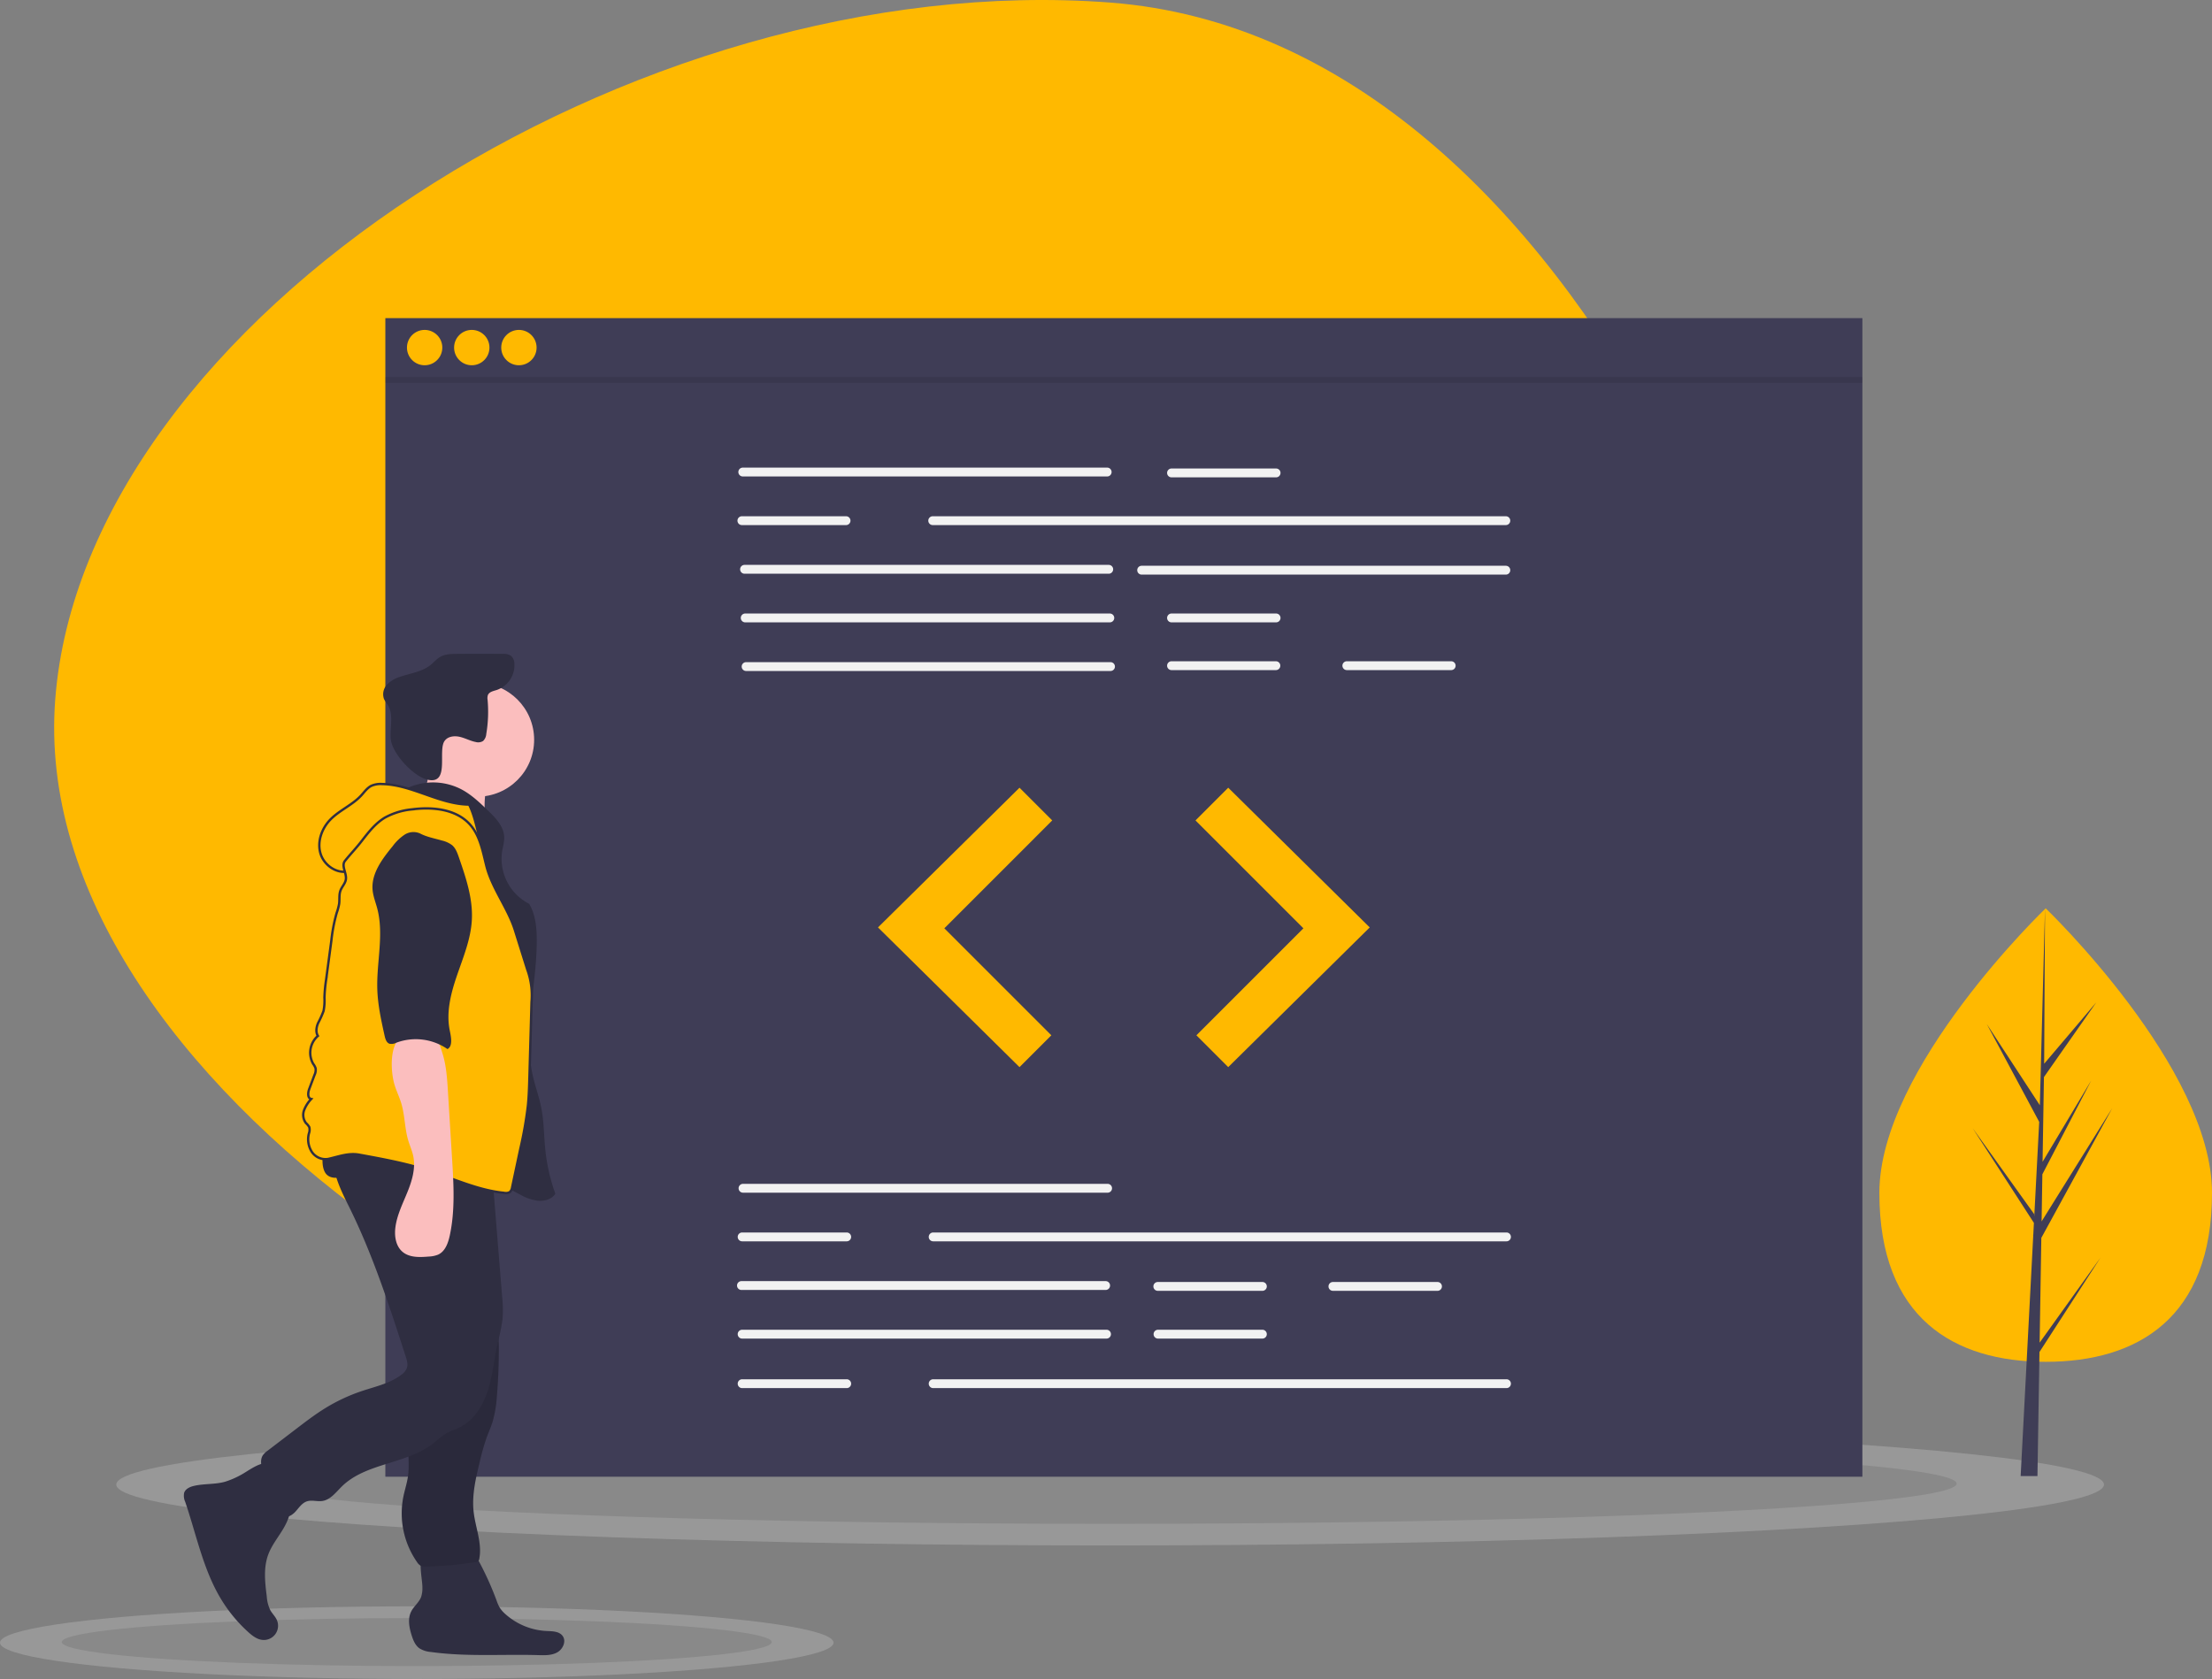 <svg xmlns="http://www.w3.org/2000/svg" width="941.197" height="714.551" viewBox="0 0 941.197 714.551">
  <rect x="0" y="0" width="941.197" height="714.551" fill="#808080" stroke="none"/>
  <defs>
    <style>
      .cls-1, .cls-8 {
        fill: #ffb900;
      }

      .cls-2 {
        fill: #989898;
      }

      .cls-3 {
        opacity: 0.1;
      }

      .cls-4 {
        fill: #3f3d56;
      }

      .cls-5 {
        fill: #f2f2f2;
      }

      .cls-6 {
        fill: #2f2e41;
      }

      .cls-7 {
        fill: #fbbebe;
      }

      .cls-8 {
        stroke: #2f2e41;
      }
    </style>
  </defs>
  <g id="Hero_SVG" data-name="Hero SVG" transform="translate(147.197 2530.956)">
    <g id="background">
      <path id="Path_49" data-name="Path 49" class="cls-1" d="M496.793,654.262C294.212,638.846,52.626,481.879,64.925,320.255S311.2,8.174,513.785,23.591,832.978,341.054,820.678,502.677,699.374,669.678,496.793,654.262Z" transform="translate(-188.629 -2553.456)"/>
    </g>
    <ellipse id="Ellipse_233" data-name="Ellipse 233" class="cls-2" cx="422.881" cy="25.908" rx="422.881" ry="25.908" transform="translate(-97.727 -1925.05)"/>
    <ellipse id="Ellipse_234" data-name="Ellipse 234" class="cls-3" cx="360.201" cy="17.133" rx="360.201" ry="17.133" transform="translate(-35.047 -1916.693)"/>
    <ellipse id="Ellipse_235" data-name="Ellipse 235" class="cls-2" cx="177.337" cy="15.461" rx="177.337" ry="15.461" transform="translate(-147.197 -1847.327)"/>
    <ellipse id="Ellipse_236" data-name="Ellipse 236" class="cls-3" cx="151.052" cy="10.224" rx="151.052" ry="10.224" transform="translate(-120.911 -1842.339)"/>
    <rect id="Rectangle_35" data-name="Rectangle 35" class="cls-4" width="628.471" height="493.082" transform="translate(16.769 -2395.567)"/>
    <path id="Path_50" data-name="Path 50" class="cls-5" d="M569.7,264.389H414.654a1.882,1.882,0,0,1,0-3.763H569.7a1.882,1.882,0,1,1,0,3.763Z" transform="translate(-245.843 -2592.573)"/>
    <path id="Path_51" data-name="Path 51" class="cls-5" d="M755.319,289.155H511.465a1.882,1.882,0,1,1,0-3.763H755.319a1.882,1.882,0,0,1,0,3.763Z" transform="translate(-261.746 -2596.641)"/>
    <path id="Path_52" data-name="Path 52" class="cls-5" d="M570.6,313.921H415.554a1.882,1.882,0,0,1,0-3.763H570.6a1.882,1.882,0,0,1,0,3.763Z" transform="translate(-245.991 -2600.709)"/>
    <path id="Path_53" data-name="Path 53" class="cls-5" d="M772.776,314.371H617.733a1.882,1.882,0,0,1,0-3.763H772.776a1.882,1.882,0,0,1,0,3.763Z" transform="translate(-279.202 -2600.783)"/>
    <path id="Path_54" data-name="Path 54" class="cls-5" d="M571.048,338.687H416a1.882,1.882,0,1,1,0-3.763H571.048a1.882,1.882,0,1,1,0,3.763Z" transform="translate(-246.065 -2604.777)"/>
    <path id="Path_55" data-name="Path 55" class="cls-5" d="M571.5,363.452H416.455a1.882,1.882,0,1,1,0-3.763H571.5a1.882,1.882,0,0,1,0,3.763Z" transform="translate(-246.139 -2608.845)"/>
    <path id="Path_56" data-name="Path 56" class="cls-5" d="M677.448,264.84H633.042a1.882,1.882,0,1,1,0-3.763h44.406a1.882,1.882,0,1,1,0,3.763Z" transform="translate(-281.717 -2592.646)"/>
    <path id="Path_57" data-name="Path 57" class="cls-5" d="M677.448,338.687H633.042a1.882,1.882,0,1,1,0-3.763h44.406a1.882,1.882,0,1,1,0,3.763Z" transform="translate(-281.717 -2604.777)"/>
    <path id="Path_58" data-name="Path 58" class="cls-5" d="M677.448,363H633.042a1.882,1.882,0,1,1,0-3.763h44.406a1.882,1.882,0,0,1,0,3.763Z" transform="translate(-281.717 -2608.771)"/>
    <path id="Path_59" data-name="Path 59" class="cls-5" d="M766.6,363H722.2a1.882,1.882,0,0,1,0-3.763H766.6a1.882,1.882,0,1,1,0,3.763Z" transform="translate(-296.363 -2608.771)"/>
    <path id="Path_60" data-name="Path 60" class="cls-5" d="M458.609,289.155H414.2a1.882,1.882,0,0,1,0-3.763h44.406a1.882,1.882,0,0,1,0,3.763Z" transform="translate(-245.769 -2596.641)"/>
    <path id="Path_61" data-name="Path 61" class="cls-5" d="M569.922,629.121H414.879a1.882,1.882,0,1,1,0-3.763H569.922a1.882,1.882,0,1,1,0,3.763Z" transform="translate(-245.88 -2652.486)"/>
    <path id="Path_62" data-name="Path 62" class="cls-5" d="M569.022,678.652H413.978a1.882,1.882,0,0,1,0-3.763H569.022a1.882,1.882,0,0,1,0,3.763Z" transform="translate(-245.732 -2660.622)"/>
    <path id="Path_63" data-name="Path 63" class="cls-5" d="M569.472,703.418H414.429a1.882,1.882,0,1,1,0-3.763H569.472a1.882,1.882,0,0,1,0,3.763Z" transform="translate(-245.806 -2664.691)"/>
    <path id="Path_64" data-name="Path 64" class="cls-5" d="M670.469,679.1H626.063a1.882,1.882,0,1,1,0-3.763h44.406a1.882,1.882,0,1,1,0,3.763Z" transform="translate(-280.571 -2660.697)"/>
    <path id="Path_65" data-name="Path 65" class="cls-5" d="M670.469,703.418H626.063a1.882,1.882,0,0,1,0-3.763h44.406a1.882,1.882,0,1,1,0,3.763Z" transform="translate(-280.571 -2664.691)"/>
    <path id="Path_66" data-name="Path 66" class="cls-5" d="M759.625,679.1H715.22a1.882,1.882,0,1,1,0-3.763h44.405a1.882,1.882,0,1,1,0,3.763Z" transform="translate(-295.216 -2660.697)"/>
    <path id="Path_67" data-name="Path 67" class="cls-5" d="M755.545,653.887H511.69a1.882,1.882,0,1,1,0-3.763H755.545a1.882,1.882,0,1,1,0,3.763Z" transform="translate(-261.783 -2656.554)"/>
    <path id="Path_68" data-name="Path 68" class="cls-5" d="M458.834,653.887H414.429a1.882,1.882,0,1,1,0-3.763h44.406a1.882,1.882,0,1,1,0,3.763Z" transform="translate(-245.806 -2656.554)"/>
    <path id="Path_69" data-name="Path 69" class="cls-5" d="M755.545,728.634H511.69a1.882,1.882,0,1,1,0-3.763H755.545a1.882,1.882,0,1,1,0,3.763Z" transform="translate(-261.783 -2668.833)"/>
    <path id="Path_70" data-name="Path 70" class="cls-5" d="M458.834,728.634H414.429a1.882,1.882,0,1,1,0-3.763h44.406a1.882,1.882,0,1,1,0,3.763Z" transform="translate(-245.806 -2668.833)"/>
    <g id="leftArrow">
      <path id="Path_71" data-name="Path 71" class="cls-1" d="M507.225,401.13l-60.211,59.458,60.211,59.458L520.772,506.5l-45.534-45.535,45.91-45.911Z" transform="translate(-220.626 -2596.849)"/>
    </g>
    <g id="rightArrow">
      <path id="Path_72" data-name="Path 72" class="cls-1" d="M622.591,401.13,682.8,460.588l-60.211,59.458L609.043,506.5l45.535-45.535-45.911-45.911Z" transform="translate(-247.181 -2596.849)"/>
    </g>
    <circle id="Ellipse_237" data-name="Ellipse 237" class="cls-1" cx="7.522" cy="7.522" r="7.522" transform="translate(25.962 -2390.553)"/>
    <circle id="Ellipse_238" data-name="Ellipse 238" class="cls-1" cx="7.522" cy="7.522" r="7.522" transform="translate(46.019 -2390.553)"/>
    <circle id="Ellipse_239" data-name="Ellipse 239" class="cls-1" cx="7.522" cy="7.522" r="7.522" transform="translate(66.077 -2390.553)"/>
    <rect id="Rectangle_36" data-name="Rectangle 36" class="cls-3" width="628.471" height="2.507" transform="translate(16.769 -2370.495)"/>
    <g id="plant">
      <path id="Path_73" data-name="Path 73" class="cls-1" d="M1135.278,606.152c0,53.3-31.683,71.9-70.767,71.9s-70.767-18.609-70.767-71.9,70.767-121.1,70.767-121.1S1135.278,552.856,1135.278,606.152Z" transform="translate(-341.278 -2629.439)"/>
      <path id="Path_74" data-name="Path 74" class="cls-4" d="M1032.843,647.4l.724-44.6,30.162-55.181L1033.681,595.8l.326-20.056,20.787-39.922-20.7,34.615h0l.586-36.071,22.26-31.784L1034.771,528.7l.366-66.141-2.3,87.559.189-3.612-22.632-34.642,22.269,41.576-2.108,40.285-.062-1.07L1004.4,556.2l26.011,40.233-.264,5.038-.048.076.022.414-5.35,102.207h7.148l.857-52.792,25.949-40.135Z" transform="translate(-312.187 -2606.939)"/>
    </g>
    <path id="Path_75" data-name="Path 75" class="cls-6" d="M154.751,772.627a36.019,36.019,0,0,1-6.835,2.927c-4.245,1.159-8.781.734-13.068,1.724-1.755.405-3.666,1.253-4.224,2.966a6.229,6.229,0,0,0,.463,3.864c4.737,13.89,7.593,28.638,15.148,41.219a62.377,62.377,0,0,0,11.694,14.2c1.718,1.548,3.664,3.062,5.963,3.305a6.057,6.057,0,0,0,6.16-8.509c-.677-1.505-1.937-2.671-2.749-4.108a15.676,15.676,0,0,1-1.521-5.842c-.746-5.941-1.465-12.149.593-17.772,1.381-3.771,3.913-6.986,6.023-10.4s3.863-7.331,3.393-11.319a19.662,19.662,0,0,0-3.05-7.567c-1.405-2.359-4.183-8.7-7.006-9.486C162.8,767.005,157.307,771.317,154.751,772.627Z" transform="translate(-199.468 -2675.872)"/>
    <path id="Path_76" data-name="Path 76" class="cls-6" d="M250.843,827.753a11.718,11.718,0,0,1-.554,3.966c-.884,2.334-3.076,3.933-4.209,6.157-1.575,3.093-.861,6.831.182,10.141.654,2.075,1.513,4.235,3.27,5.518a10.776,10.776,0,0,0,4.976,1.594c15.073,2.086,30.386.889,45.6,1.326,2.772.08,5.708.177,8.128-1.178s3.916-4.761,2.27-6.993c-1.478-2-4.4-1.986-6.888-2.1a28.342,28.342,0,0,1-17.478-7.2,12.629,12.629,0,0,1-2.451-2.822,17.345,17.345,0,0,1-1.282-2.94,131.032,131.032,0,0,0-7.591-16.814,8.907,8.907,0,0,0-3.264-3.908,8.628,8.628,0,0,0-3.543-.773c-3.791-.246-13.608-1.536-16.54,1.412C248.755,815.859,250.9,824.293,250.843,827.753Z" transform="translate(-218.31 -2683.019)"/>
    <circle id="Ellipse_240" data-name="Ellipse 240" class="cls-7" cx="24.215" cy="24.215" r="24.215" transform="translate(31.647 -2240.334)"/>
    <path id="Path_77" data-name="Path 77" class="cls-7" d="M252.247,420.938a18.2,18.2,0,0,1-7.438,9.552l33.492,6.832a35.478,35.478,0,0,1-.47-14.934,8.608,8.608,0,0,0,.2-3.685c-.63-2.43-3.365-3.6-5.812-4.157-6.113-1.393-11.518-2.141-17.2-4.84C253.284,412.679,253.527,417.511,252.247,420.938Z" transform="translate(-218.252 -2617.062)"/>
    <path id="Path_78" data-name="Path 78" class="cls-6" d="M238.511,423.269a26.19,26.19,0,0,1,22.826.6c4.294,2.263,7.849,5.678,11.342,9.048,3.22,3.106,6.654,6.663,6.883,11.131.111,2.165-.565,4.281-.906,6.422a21.533,21.533,0,0,0,11.516,22.121c2.661,4.432,3.21,9.8,3.251,14.971.155,19.586-6.025,39.414-1.613,58.5,1.036,4.481,2.642,8.82,3.537,13.331,1.159,5.843,1.1,11.85,1.708,17.776a79.617,79.617,0,0,0,4.273,18.8c-1.458,2.318-4.491,3.207-7.223,3.019a20.4,20.4,0,0,1-7.724-2.621c-11.8-6.04-22.614-14-34.839-19.138-8.088-3.4-16.7-5.512-24.55-9.434S211.849,557.643,209.45,549.2a43.5,43.5,0,0,1-1.158-11.285c-.238-15.974-.46-32.122,3.017-47.715,3.066-13.751,8.977-26.905,10.266-40.935.42-4.567.429-9.455,2.98-13.266C228.163,430.618,235.949,429.223,238.511,423.269Z" transform="translate(-212.234 -2618.907)"/>
    <path id="Path_79" data-name="Path 79" class="cls-6" d="M258.228,392.369c1.427-1.861,4.179-2.115,6.458-1.564s4.381,1.725,6.684,2.172a3.907,3.907,0,0,0,3.128-.439,4.55,4.55,0,0,0,1.35-2.984,56.971,56.971,0,0,0,.561-14.525,4.3,4.3,0,0,1,.133-2.037c.57-1.373,2.309-1.7,3.729-2.141a11.128,11.128,0,0,0,7.532-11.394,4.531,4.531,0,0,0-1.385-3.126,5.7,5.7,0,0,0-3.624-.86q-9.764-.078-19.528,0c-2.409.021-4.939.08-7.028,1.281-1.544.888-2.692,2.317-4.079,3.436-3.616,2.918-8.506,3.511-12.9,5.007a12.793,12.793,0,0,0-5.656,3.373,5.958,5.958,0,0,0-1.247,6.178,21.932,21.932,0,0,0,1.577,2.427c2.595,4.149.867,9.53,1.255,14.408.484,6.091,9.5,15.972,15.61,17.414C260.662,411.325,254.961,396.368,258.228,392.369Z" transform="translate(-216.138 -2608.146)"/>
    <path id="Path_80" data-name="Path 80" class="cls-6" d="M246.117,710.837c.623,4.447,1.421,8.91,1.208,13.4-.3,6.263-2.557,12.3-2.974,18.553-.312,4.672.409,9.4-.239,14.033-.415,2.969-1.384,5.832-1.983,8.77a36.267,36.267,0,0,0,5.828,27.8,4.553,4.553,0,0,0,1.691,1.639,4.775,4.775,0,0,0,2.1.277,150.364,150.364,0,0,0,21.036-1.912,2.018,2.018,0,0,0,1.351-.6,1.894,1.894,0,0,0,.293-.8c1.29-6.632-1.652-13.283-2.4-20-.8-7.17.922-14.356,2.629-21.365a94.9,94.9,0,0,1,2.9-10.219c.825-2.254,1.822-4.447,2.538-6.738a51.366,51.366,0,0,0,1.84-11.034q.745-8.838.79-17.717a74.346,74.346,0,0,0-1.392-16.723c-1.57-6.968-4.784-13.439-7.969-19.832a12.56,12.56,0,0,0-4.7,2.232,104.781,104.781,0,0,1-12.829,7.087c-2.981,1.385-8.794,2.368-10.685,5.253-1.866,2.845-.662,8.651-.519,11.789Q244.995,702.815,246.117,710.837Z" transform="translate(-217.698 -2659.552)"/>
    <path id="Path_81" data-name="Path 81" class="cls-3" d="M246.117,710.837c.623,4.447,1.421,8.91,1.208,13.4-.3,6.263-2.557,12.3-2.974,18.553-.312,4.672.409,9.4-.239,14.033-.415,2.969-1.384,5.832-1.983,8.77a36.267,36.267,0,0,0,5.828,27.8,4.553,4.553,0,0,0,1.691,1.639,4.775,4.775,0,0,0,2.1.277,150.364,150.364,0,0,0,21.036-1.912,2.018,2.018,0,0,0,1.351-.6,1.894,1.894,0,0,0,.293-.8c1.29-6.632-1.652-13.283-2.4-20-.8-7.17.922-14.356,2.629-21.365a94.9,94.9,0,0,1,2.9-10.219c.825-2.254,1.822-4.447,2.538-6.738a51.366,51.366,0,0,0,1.84-11.034q.745-8.838.79-17.717a74.346,74.346,0,0,0-1.392-16.723c-1.57-6.968-4.784-13.439-7.969-19.832a12.56,12.56,0,0,0-4.7,2.232,104.781,104.781,0,0,1-12.829,7.087c-2.981,1.385-8.794,2.368-10.685,5.253-1.866,2.845-.662,8.651-.519,11.789Q244.995,702.815,246.117,710.837Z" transform="translate(-217.698 -2659.552)"/>
    <path id="Path_82" data-name="Path 82" class="cls-6" d="M201.615,605.518c-3.216,8.658,1.511,18.013,5.618,26.285,10.117,20.38,17.143,42.127,24.131,63.781.523,1.622,1.047,3.391.463,4.993a6.54,6.54,0,0,1-2.358,2.8c-4.818,3.66-10.954,4.963-16.693,6.878a75.37,75.37,0,0,0-15.831,7.421c-4.159,2.577-8.056,5.552-11.944,8.522l-12.379,9.454a8.28,8.28,0,0,0-2.069,2c-1.194,1.873-.7,4.319-.11,6.459a109.855,109.855,0,0,0,6.061,16.541,5.776,5.776,0,0,0,2.2,2.88c1.932,1.038,4.3-.338,5.771-1.962s2.752-3.643,4.831-4.34,4.364.147,6.533-.158c3.509-.493,5.839-3.725,8.368-6.207,10.334-10.139,27.588-9.4,38.956-18.367a49.489,49.489,0,0,1,5.207-4.068c1.922-1.136,4.1-1.759,6.1-2.763,6.065-3.054,9.877-9.367,11.92-15.843s2.625-13.311,4.092-19.941a86.711,86.711,0,0,0,2.1-10.312,55.24,55.24,0,0,0-.212-9.75l-4.1-50.742c-.334-4.131-.668-8.267-1.317-12.361-12.182.435-24.356.926-36.545,1.07C220.695,607.905,210.818,608.583,201.615,605.518Z" transform="translate(-205.933 -2649.227)"/>
    <path id="Path_83" data-name="Path 83" class="cls-6" d="M202.275,615.809c1.653,2.658,5.675,2.6,8.444,1.146s4.921-3.905,7.7-5.35c3.731-1.941,8.145-1.868,12.349-1.75,6.655.188,13.393.388,19.8,2.212,6.623,1.886,13.071,5.519,19.919,4.794a4.1,4.1,0,0,0,3.143-1.476,4.634,4.634,0,0,0,.518-2.37l.224-5.983a5.4,5.4,0,0,0-.476-3.03,5.082,5.082,0,0,0-2.27-1.738c-9.747-4.719-20.864-5.6-31.687-5.968q-8.252-.283-16.512-.233c-4.673.029-10.282-.647-14.825.6C202.5,598.342,199.181,610.835,202.275,615.809Z" transform="translate(-211.072 -2647.648)"/>
    <path id="Path_84" data-name="Path 84" class="cls-8" d="M263.215,430.5c-12.772-.113-24.346-8.543-37.116-8.749a9.625,9.625,0,0,0-4.507.778c-1.78.9-2.95,2.63-4.3,4.094-3.776,4.089-9.244,6.272-13.124,10.264-3.637,3.742-5.66,9.318-4.224,14.335s6.856,8.866,11.933,7.66a30.755,30.755,0,0,1,11.982-16.28,60.918,60.918,0,0,1,9.365-4.916c5.74-2.6,12.158-5.251,18.15-3.3a25.6,25.6,0,0,1,6.192,3.377l9.99,6.711C266.391,439.882,265.344,434.733,263.215,430.5Z" transform="translate(-210.805 -2619.037)"/>
    <path id="Path_85" data-name="Path 85" class="cls-8" d="M209.06,456.487c-1.7,2.116.747,5.181.373,7.867-.248,1.784-1.717,3.147-2.328,4.841-.633,1.755-.3,3.7-.538,5.55A23.8,23.8,0,0,1,205.5,478.7a71.018,71.018,0,0,0-2.245,11.722l-2.235,16.694a63.239,63.239,0,0,0-.707,7.587,22.653,22.653,0,0,1-.378,5.672,41.889,41.889,0,0,1-2.329,5.161c-.737,1.741-1.079,3.846-.083,5.453a9.531,9.531,0,0,0-2,11.9,6.6,6.6,0,0,1,1.028,1.893,4.864,4.864,0,0,1-.453,2.792l-2.26,6.023c-.579,1.542-.762,3.889.847,4.241a14.213,14.213,0,0,0-3.052,4.82,5.738,5.738,0,0,0,.813,5.437,6.927,6.927,0,0,1,1.416,1.719,4.574,4.574,0,0,1-.164,2.71,9.95,9.95,0,0,0,1.231,7.8,7,7,0,0,0,7.036,3.016c4.522-1.02,8.585-2.63,13.144-1.793,9.816,1.8,19.665,3.61,29.172,6.646,10.851,3.464,21.358,8.545,32.7,9.611a3.174,3.174,0,0,0,2.187-.34,3.285,3.285,0,0,0,1.011-2.079l3.505-16.434a169.113,169.113,0,0,0,3.222-18.409c.4-4,.513-8.014.626-12.028l.9-31.951a31.923,31.923,0,0,0-1.839-13.89l-5.2-16.588c-2.965-9.466-9.768-17.861-12.19-27.48-1.533-6.088-2.665-12.622-6.776-17.367-5.86-6.765-16-7.818-24.875-6.654a29.718,29.718,0,0,0-11.521,3.511c-4.01,2.4-6.964,6.192-9.822,9.892C213.867,451.029,211.47,453.48,209.06,456.487Z" transform="translate(-209.46 -2621.08)"/>
    <path id="Path_86" data-name="Path 86" class="cls-7" d="M237.185,569.25c.731,3.153,2.267,6.06,3.207,9.157,1.575,5.189,1.441,10.777,3.013,15.967.66,2.178,1.616,4.27,2.089,6.5,1.1,5.19-.508,10.56-2.51,15.474s-4.441,9.76-5.091,15.026c-.458,3.709.2,7.9,3.059,10.305,2.968,2.5,7.282,2.33,11.148,2a11.714,11.714,0,0,0,4.046-.843c2.957-1.4,4.2-4.9,4.893-8.094,2.316-10.713,1.654-21.818.981-32.758l-1.76-28.611c-.339-5.508-.7-11.13-2.4-16.419-.617-1.924-1.694-5.812-3.451-7.04-1.741-1.217-6.711-1.271-8.866-1.372C235.433,548.062,235.546,562.173,237.185,569.25Z" transform="translate(-216.863 -2639.865)"/>
    <path id="Path_87" data-name="Path 87" class="cls-6" d="M246.773,446.8a6.96,6.96,0,0,0-6.662.589,20.532,20.532,0,0,0-4.991,4.846c-4.462,5.446-9.185,11.7-8.524,18.705.248,2.628,1.254,5.115,1.937,7.666,2.991,11.182-.317,23.008.063,34.577.219,6.685,1.674,13.26,3.123,19.79.3,1.333.769,2.875,2.058,3.324a4.47,4.47,0,0,0,2.973-.461,23.711,23.711,0,0,1,21.7,2.735c2.394-1.278,1.5-5.317.96-7.978-1.595-7.9.57-16.058,3.2-23.681s5.775-15.236,6.211-23.287c.494-9.123-2.531-18.027-5.516-26.662-.651-1.885-1.363-3.861-2.874-5.163a11.421,11.421,0,0,0-4.348-1.987C252.911,448.879,249.7,448.338,246.773,446.8Z" transform="translate(-215.25 -2623.056)"/>
  </g>
</svg>
